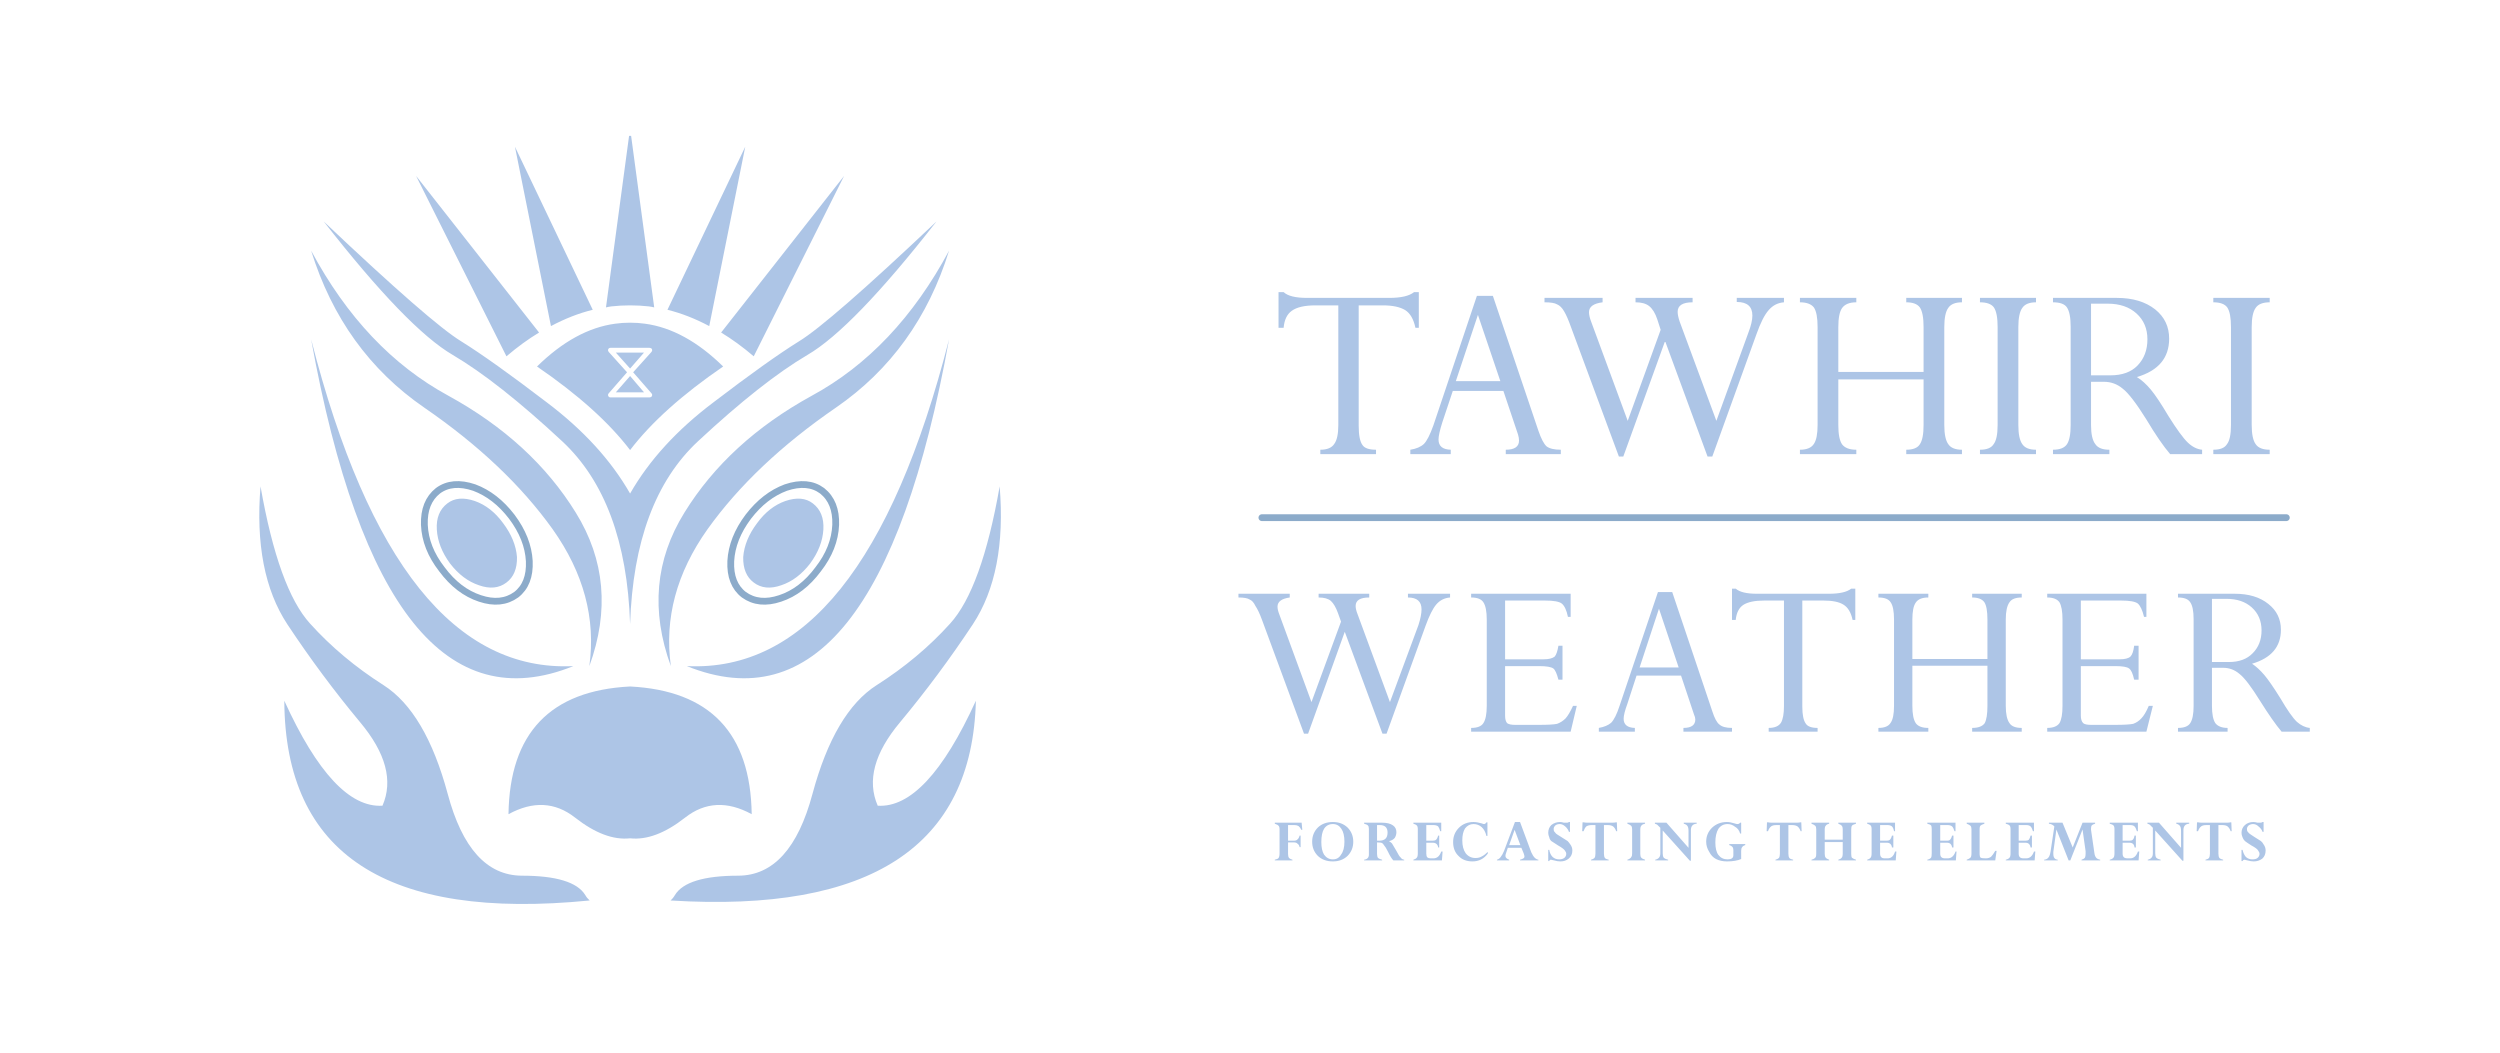 
<svg xmlns="http://www.w3.org/2000/svg" version="1.1" xmlns:xlink="http://www.w3.org/1999/xlink" preserveAspectRatio="none" x="0px" y="0px" width="368px" height="155px" viewBox="0 0 368 155">
<defs>
<g id="copia_logoiso_horizontal_0_Layer0_0_FILL">
<path fill="#ADC5E6" stroke="none" d="
M 143.6 -32.5
Q 144.15 -31.7 144.15 -29.6
L 144.15 -15.2
Q 144.15 -13.1 143.55 -12.35 143.05 -11.55 141.55 -11.55
L 141.55 -10.9 149.85 -10.9 149.85 -11.55
Q 148.35 -11.55 147.8 -12.35 147.2 -13.15 147.2 -15.2
L 147.2 -29.6
Q 147.2 -31.65 147.8 -32.45 148.35 -33.25 149.85 -33.25
L 149.85 -33.9 141.55 -33.9 141.55 -33.25
Q 143.05 -33.25 143.6 -32.5
M 117.95 -33.9
L 117.95 -33.25
Q 119.5 -33.25 120 -32.5 120.55 -31.7 120.55 -29.65
L 120.55 -15.2
Q 120.55 -13.15 120 -12.35 119.45 -11.55 117.95 -11.55
L 117.95 -10.9 126.25 -10.9 126.25 -11.55
Q 124.75 -11.55 124.2 -12.35 123.55 -13.15 123.55 -15.2
L 123.55 -21.55 125.45 -21.55
Q 127 -21.55 128.2 -20.55 129.45 -19.6 131.7 -16 133.7 -12.65 135.2 -10.9
L 139.9 -10.9 139.9 -11.55
Q 138.8 -11.65 137.8 -12.6 136.8 -13.55 134.95 -16.5 133.35 -19.2 132.35 -20.4 131.35 -21.6 130.3 -22.25 135.05 -23.65 135.05 -27.9 135.05 -30.55 133 -32.2 130.85 -33.9 127.35 -33.9
L 117.95 -33.9
M 126 -33.05
Q 128.65 -33.05 130.25 -31.6 131.85 -30.15 131.85 -27.8 131.85 -25.45 130.4 -23.95 129 -22.5 126.4 -22.5
L 123.55 -22.5 123.55 -33.05 126 -33.05
M 109.25 -32.5
Q 109.8 -31.7 109.8 -29.6
L 109.8 -15.2
Q 109.8 -13.1 109.2 -12.35 108.7 -11.55 107.2 -11.55
L 107.2 -10.9 115.45 -10.9 115.45 -11.55
Q 114 -11.55 113.45 -12.35 112.85 -13.15 112.85 -15.2
L 112.85 -29.6
Q 112.85 -31.65 113.45 -32.45 114 -33.25 115.45 -33.25
L 115.45 -33.9 107.2 -33.9 107.2 -33.25
Q 108.7 -33.25 109.25 -32.5
M 80.7 -33.9
L 80.7 -33.25
Q 82.15 -33.25 82.75 -32.5 83.3 -31.7 83.3 -29.6
L 83.3 -15.2
Q 83.3 -13.2 82.75 -12.4 82.2 -11.55 80.7 -11.55
L 80.7 -10.9 89 -10.9 89 -11.55
Q 87.5 -11.55 86.9 -12.35 86.35 -13.15 86.35 -15.2
L 86.35 -21.9 98.9 -21.9 98.9 -15.2
Q 98.9 -13.15 98.35 -12.35 97.85 -11.55 96.35 -11.55
L 96.35 -10.9 104.55 -10.9 104.55 -11.55
Q 103.1 -11.55 102.55 -12.35 101.95 -13.15 101.95 -15.2
L 101.95 -29.6
Q 101.95 -31.65 102.55 -32.45 103.1 -33.25 104.55 -33.25
L 104.55 -33.9 96.35 -33.9 96.35 -33.25
Q 97.8 -33.25 98.35 -32.5 98.9 -31.7 98.9 -29.6
L 98.9 -23 86.35 -23 86.35 -29.6
Q 86.35 -31.6 86.9 -32.4 87.5 -33.25 89 -33.25
L 89 -33.9 80.7 -33.9
M 63 -30.4
Q 62.7 -31.3 62.7 -31.85 62.7 -33.25 64.9 -33.25
L 64.9 -33.9 56.5 -33.9 56.5 -33.25
Q 57.8 -33.25 58.5 -32.7 59.25 -32.1 59.7 -30.75
L 60.2 -29.2 55.35 -15.8 49.95 -30.45
Q 49.65 -31.25 49.65 -31.8 49.65 -33 51.65 -33.25
L 51.65 -33.9 43.1 -33.9 43.1 -33.25
Q 44.45 -33.25 44.95 -32.95 45.55 -32.7 46 -31.9 46.45 -31.15 47 -29.6
L 54.05 -10.55 54.7 -10.55 60.85 -27.55 67.1 -10.55 67.8 -10.55 74.3 -28.55
Q 75.2 -31.1 76.1 -32.1 77 -33.15 78.35 -33.25
L 78.35 -33.9 71.4 -33.9 71.4 -33.3
Q 73.7 -33.3 73.7 -31.3 73.7 -30.3 73.1 -28.75
L 68.4 -15.8 63 -30.4
M 35.5 -34.2
L 33.15 -34.2 26.75 -15.15
Q 26 -13.05 25.35 -12.4 24.65 -11.75 23.35 -11.55
L 23.35 -10.9 29.3 -10.9 29.3 -11.55
Q 27.5 -11.6 27.5 -13.05 27.5 -13.8 28.05 -15.55
L 29.6 -20.2 37.05 -20.2 39.2 -13.8
Q 39.35 -13.3 39.35 -12.9 39.35 -11.55 37.4 -11.55
L 37.4 -10.9 45.5 -10.9 45.5 -11.55
Q 44.05 -11.55 43.4 -12.05 42.8 -12.6 42.2 -14.35
L 35.5 -34.2
M 36.6 -21.65
L 30.05 -21.65 33.3 -31.4 36.6 -21.65
M 22.6 -32.1
Q 23.7 -31.4 24.1 -29.5
L 24.6 -29.5 24.6 -34.75 23.9 -34.75
Q 22.85 -33.9 20.25 -33.9
L 8.15 -33.9
Q 5.6 -33.9 4.7 -34.75
L 3.95 -34.75 3.95 -29.5 4.7 -29.5
Q 4.85 -31.25 5.9 -32 7 -32.8 9.4 -32.8
L 12.75 -32.8 12.75 -15.2
Q 12.75 -13.2 12.15 -12.4 11.6 -11.55 10.1 -11.55
L 10.1 -10.9 18.3 -10.9 18.3 -11.55
Q 16.75 -11.55 16.3 -12.25 15.75 -13 15.75 -15.1
L 15.75 -32.8 19.3 -32.8
Q 21.45 -32.8 22.6 -32.1
M 34.7 43.3
L 34.55 43.3
Q 34.4 43.55 34.2 43.55 34.1 43.55 33.85 43.45 33.15 43.25 32.65 43.25 31.35 43.25 30.5 44.1 29.65 44.95 29.65 46.2 29.65 47.5 30.45 48.25 31.2 49.05 32.5 49.05 33.9 49.05 34.75 47.9
L 34.75 47.65
Q 34.3 48.1 33.9 48.3 33.5 48.55 32.95 48.55 32.05 48.55 31.5 47.85 31 47.15 31 45.95 31 44.85 31.4 44.2 31.9 43.55 32.65 43.55 33.35 43.55 33.85 44 34.35 44.45 34.55 45.3
L 34.7 45.3 34.7 43.3
M 24.3 43.75
Q 24.45 43.9 24.45 44.3
L 24.45 47.85
Q 24.45 48.35 24.3 48.5 24.15 48.7 23.8 48.8
L 23.8 48.9 28 48.9 28.1 47.6 27.9 47.6
Q 27.55 48.6 26.75 48.6
L 26.45 48.6
Q 26 48.6 25.85 48.45 25.7 48.3 25.7 47.9
L 25.7 46.3 26.65 46.3
Q 27.35 46.3 27.45 47
L 27.6 47 27.6 45.25 27.45 45.25
Q 27.35 45.65 27.15 45.85 27 46 26.65 46
L 25.7 46 25.7 43.7 26.75 43.7
Q 27.2 43.7 27.45 43.9 27.6 44.1 27.75 44.6
L 27.9 44.6 27.9 43.35 23.8 43.35 23.8 43.5
Q 24.15 43.6 24.3 43.75
M 18.45 46.25
Q 19 46.25 19.2 46.35 19.35 46.45 19.5 46.7 19.7 46.9 20.05 47.6 20.5 48.55 20.85 48.9
L 22.45 48.9 22.45 48.8
Q 22.1 48.75 21.95 48.5 21.7 48.3 21.3 47.5 20.85 46.7 20.65 46.4 20.4 46.15 20.25 46.1
L 20.25 46.05
Q 20.75 45.95 21.05 45.6 21.3 45.2 21.3 44.75 21.3 44.1 20.8 43.75 20.25 43.35 19.2 43.35
L 16.55 43.35 16.55 43.5
Q 16.95 43.6 17.1 43.75 17.25 43.9 17.25 44.25
L 17.25 48.05
Q 17.25 48.7 16.55 48.8
L 16.55 48.9 19.2 48.9 19.2 48.8
Q 18.8 48.7 18.6 48.55 18.45 48.35 18.45 47.95
L 18.45 46.25
M 18.45 43.7
L 18.85 43.7
Q 20 43.7 20 44.8 20 45.4 19.7 45.7 19.4 46 18.75 46 18.6 46 18.45 46
L 18.45 43.7
M 9.75 44.05
Q 8.9 44.9 8.9 46.15 8.9 47.4 9.75 48.25 10.6 49.05 11.95 49.05 13.25 49.05 14.1 48.25 14.95 47.4 14.95 46.15 14.95 44.9 14.1 44.05 13.25 43.25 11.95 43.25 10.6 43.25 9.75 44.05
M 13.2 44.25
Q 13.65 44.9 13.65 46.15 13.65 47.4 13.15 48.05 12.75 48.75 11.95 48.75 11.15 48.75 10.65 48.05 10.25 47.4 10.25 46.2 10.25 44.9 10.65 44.25 11.1 43.55 11.95 43.55 12.75 43.55 13.2 44.25
M 3.95 48.55
Q 3.85 48.7 3.4 48.8
L 3.4 48.9 6 48.9 6 48.8
Q 5.65 48.7 5.5 48.55 5.35 48.35 5.35 47.95
L 5.35 46.25 6.2 46.25
Q 6.6 46.25 6.75 46.45 7 46.6 7.05 46.95
L 7.2 46.95 7.2 45.25 7.05 45.25
Q 6.95 45.65 6.75 45.8 6.6 46 6.2 46
L 5.35 46 5.35 43.7 6.3 43.7
Q 6.65 43.7 6.9 43.85 7.15 44.05 7.3 44.4
L 7.45 44.4 7.35 43.35 3.4 43.35 3.4 43.5
Q 3.85 43.65 3.95 43.8 4.1 43.95 4.1 44.25
L 4.1 47.85
Q 4.1 48.35 3.95 48.55
M 80.9 43.3
L 80.75 43.3
Q 80.55 43.35 80.15 43.35
L 76.6 43.35
Q 76.25 43.35 76.05 43.3
L 75.85 43.3 75.8 44.6 76 44.6
Q 76.15 44.15 76.45 43.9 76.7 43.7 77.25 43.7
L 77.75 43.7 77.75 47.9
Q 77.75 48.35 77.6 48.55 77.45 48.7 77.1 48.8
L 77.1 48.9 79.7 48.9 79.7 48.8
Q 79.25 48.7 79.15 48.55 79 48.35 79 47.9
L 79 43.7 79.55 43.7
Q 80.05 43.7 80.35 43.9 80.65 44.15 80.8 44.6
L 80.95 44.6 80.9 43.3
M 68.7 44.25
Q 69.2 43.55 70.05 43.55 70.65 43.55 71.15 43.95 71.7 44.25 71.9 44.95
L 72.05 44.95 72.05 43.35 71.9 43.35
Q 71.75 43.55 71.5 43.55 71.35 43.55 71.05 43.45 70.45 43.25 69.95 43.25 68.65 43.25 67.75 44.1 66.9 44.95 66.9 46.15 66.9 46.95 67.35 47.65 67.7 48.35 68.35 48.7 69.05 49.05 69.95 49.05 71.25 49.05 72.05 48.7
L 72.05 47.5
Q 72.05 47.1 72.2 46.95 72.3 46.75 72.65 46.65
L 72.65 46.5 70.3 46.5 70.3 46.65
Q 70.9 46.8 70.9 47.35
L 70.9 48.15
Q 70.9 48.75 70.05 48.75 69.2 48.75 68.7 48.1 68.25 47.5 68.25 46.25 68.25 45 68.7 44.25
M 59.35 43.5
Q 59.55 43.55 59.7 43.65 59.8 43.75 60.15 44.1
L 60.15 47.85
Q 60.15 48.3 59.95 48.5 59.8 48.7 59.4 48.8
L 59.4 48.9 61.3 48.9 61.3 48.8
Q 60.85 48.7 60.65 48.5 60.5 48.3 60.5 47.85
L 60.5 44.5 64.5 48.95 64.65 48.95 64.65 44.45
Q 64.65 43.55 65.5 43.5
L 65.5 43.35 63.6 43.35 63.6 43.5
Q 64 43.6 64.15 43.85 64.3 44.05 64.3 44.6
L 64.3 47.05 61.05 43.35 59.35 43.35 59.35 43.5
M 55.3 43.35
L 55.3 43.5
Q 55.7 43.65 55.85 43.8 56 43.95 56 44.3
L 56 47.85
Q 56 48.25 55.9 48.35 55.85 48.5 55.7 48.6 55.6 48.7 55.3 48.8
L 55.3 48.9 57.9 48.9 57.9 48.8
Q 57.45 48.65 57.35 48.5 57.2 48.35 57.2 47.95
L 57.2 44.4
Q 57.2 43.95 57.35 43.8 57.45 43.6 57.9 43.5
L 57.9 43.35 55.3 43.35
M 41.65 48.5
Q 41.4 48.25 41.15 47.7
L 39.5 43.25 38.75 43.25 37.15 47.5
Q 36.9 48.1 36.65 48.4 36.45 48.7 36.1 48.8
L 36.1 48.9 37.9 48.9 37.9 48.8
Q 37.35 48.6 37.35 48.25 37.35 48.05 37.45 47.8
L 37.7 47.05 39.7 47.05 40.05 47.9
Q 40.15 48.2 40.15 48.35 40.15 48.5 40 48.6 39.85 48.7 39.5 48.8
L 39.5 48.9 42.2 48.9 42.2 48.8
Q 41.9 48.75 41.65 48.5
M 37.9 46.65
L 38.7 44.4 39.55 46.65 37.9 46.65
M 48.9 43.3
L 48.7 43.3 48.65 44.6 48.85 44.6
Q 49 44.15 49.25 43.9 49.55 43.7 50.1 43.7
L 50.6 43.7 50.6 47.9
Q 50.6 48.35 50.45 48.55 50.3 48.7 49.95 48.8
L 49.95 48.9 52.55 48.9 52.55 48.8
Q 52.1 48.7 52 48.55 51.85 48.35 51.85 47.9
L 51.85 43.7 52.4 43.7
Q 52.9 43.7 53.2 43.9 53.5 44.15 53.65 44.6
L 53.8 44.6 53.75 43.3 53.6 43.3
Q 53.4 43.35 53 43.35
L 49.45 43.35
Q 49.1 43.35 48.9 43.3
M 46.85 43.25
L 46.7 43.25
Q 46.55 43.35 46.45 43.35 46.3 43.35 45.95 43.35 45.65 43.25 45.4 43.25 44.65 43.25 44.1 43.7 43.65 44.15 43.65 44.85 43.65 45.15 43.8 45.5 43.85 45.8 44.1 46.05 44.4 46.25 45.1 46.7 45.9 47.15 46.1 47.45 46.3 47.7 46.3 47.95 46.3 48.3 46 48.55 45.7 48.75 45.25 48.75 44.7 48.75 44.3 48.4 43.9 48 43.8 47.35
L 43.65 47.35 43.65 49 43.8 49
Q 43.85 48.8 44.05 48.8 44.15 48.8 44.5 48.9 45 49.05 45.45 49.05 46.15 49.05 46.65 48.65 47.2 48.2 47.2 47.45 47.2 46.95 46.9 46.55 46.7 46.25 46.5 46.05 46.3 45.9 45.55 45.45 44.8 45 44.75 44.9 44.6 44.75 44.5 44.6 44.45 44.45 44.45 44.25 44.45 44 44.7 43.75 44.95 43.55 45.35 43.55 45.75 43.55 46.15 43.9 46.55 44.25 46.7 44.7
L 46.85 44.7 46.85 43.25
M 54.75 28.05
Q 54.75 27.35 55.3 25.85
L 56.65 21.7 63.2 21.7 65.1 27.4
Q 65.3 27.85 65.3 28.15 65.3 29.4 63.55 29.4
L 63.55 29.95 70.7 29.95 70.7 29.4
Q 69.4 29.4 68.85 28.9 68.3 28.5 67.8 26.95
L 61.9 9.4 59.8 9.4 54.15 26.15
Q 53.55 28 52.9 28.65 52.25 29.2 51.1 29.4
L 51.1 29.95 56.4 29.95 56.4 29.4
Q 54.75 29.35 54.75 28.05
M 57.1 20.5
L 59.95 11.85 62.85 20.5 57.1 20.5
M 43.15 10.65
Q 45.1 10.65 45.65 11.1 46.25 11.6 46.55 13.05
L 46.95 13.05 46.95 9.65 32.3 9.65 32.3 10.2
Q 33.65 10.2 34.1 10.9 34.6 11.65 34.6 13.45
L 34.6 26.15
Q 34.6 27.95 34.1 28.7 33.65 29.4 32.3 29.4
L 32.3 29.95 46.95 29.95 47.85 26.15 47.3 26.15
Q 46.7 27.45 46.2 28 45.65 28.55 44.95 28.8 44.25 28.95 42.3 28.95
L 38.75 28.95
Q 37.95 28.95 37.6 28.7 37.3 28.35 37.3 27.6
L 37.3 20.3 42.3 20.3
Q 43.9 20.3 44.4 20.65 44.8 20.95 45.15 22.3
L 45.75 22.3 45.75 17.3 45.15 17.3
Q 44.95 18.5 44.6 18.9 44.1 19.3 42.95 19.3
L 37.3 19.3 37.3 10.65 43.15 10.65
M 111 43.35
L 111 43.5
Q 111.4 43.6 111.55 43.75 111.7 43.9 111.7 44.3
L 111.7 47.85
Q 111.7 48.35 111.55 48.5 111.4 48.7 111 48.8
L 111 48.9 115.25 48.9 115.35 47.6 115.15 47.6
Q 114.8 48.6 114 48.6
L 113.65 48.6
Q 113.25 48.6 113.1 48.45 112.9 48.3 112.9 47.9
L 112.9 46.3 113.9 46.3
Q 114.55 46.3 114.65 47
L 114.85 47 114.85 45.25 114.65 45.25
Q 114.55 45.65 114.4 45.85 114.25 46 113.9 46
L 112.9 46 112.9 43.7 114 43.7
Q 114.45 43.7 114.65 43.9 114.85 44.1 115 44.6
L 115.15 44.6 115.15 43.35 111 43.35
M 105.8 43.8
Q 105.95 43.95 105.95 44.3
L 105.95 47.85
Q 105.95 48.35 105.8 48.5 105.65 48.65 105.25 48.8
L 105.25 48.9 109.45 48.9 109.65 47.5 109.45 47.5
Q 109.1 48.1 108.85 48.35 108.55 48.6 108.05 48.6 107.5 48.6 107.3 48.5 107.15 48.35 107.15 48
L 107.15 44.25
Q 107.15 43.95 107.25 43.8 107.4 43.65 107.85 43.5
L 107.85 43.35 105.25 43.35 105.25 43.5
Q 105.65 43.65 105.8 43.8
M 100 48.5
Q 99.85 48.7 99.45 48.8
L 99.45 48.9 103.65 48.9 103.75 47.6 103.6 47.6
Q 103.25 48.6 102.45 48.6
L 102.1 48.6
Q 101.7 48.6 101.55 48.45 101.35 48.3 101.35 47.9
L 101.35 46.3 102.35 46.3
Q 103 46.3 103.1 47
L 103.3 47 103.3 45.25 103.1 45.25
Q 103 45.65 102.8 45.85 102.7 46 102.35 46
L 101.35 46 101.35 43.7 102.45 43.7
Q 102.85 43.7 103.1 43.9 103.3 44.1 103.45 44.6
L 103.6 44.6 103.6 43.35 99.45 43.35 99.45 43.5
Q 99.85 43.6 100 43.75 100.1 43.9 100.1 44.3
L 100.1 47.85
Q 100.1 48.35 100 48.5
M 90.6 43.35
L 90.6 43.5
Q 90.95 43.6 91.1 43.75 91.25 43.9 91.25 44.3
L 91.25 47.85
Q 91.25 48.35 91.1 48.5 90.95 48.7 90.6 48.8
L 90.6 48.9 94.8 48.9 94.9 47.6 94.7 47.6
Q 94.4 48.6 93.6 48.6
L 93.25 48.6
Q 92.8 48.6 92.7 48.45 92.5 48.3 92.5 47.9
L 92.5 46.3 93.5 46.3
Q 94.15 46.3 94.25 47
L 94.45 47 94.45 45.25 94.25 45.25
Q 94.15 45.65 93.95 45.85 93.8 46 93.5 46
L 92.5 46 92.5 43.7 93.6 43.7
Q 94 43.7 94.25 43.9 94.45 44.1 94.55 44.6
L 94.7 44.6 94.7 43.35 90.6 43.35
M 84.35 45.85
L 84.35 44.25
Q 84.35 43.95 84.5 43.8 84.6 43.6 85 43.5
L 85 43.35 82.4 43.35 82.4 43.5
Q 82.8 43.65 82.95 43.8 83.1 43.95 83.1 44.3
L 83.1 47.85
Q 83.1 48.25 83.05 48.35 83 48.5 82.85 48.6 82.75 48.7 82.4 48.8
L 82.4 48.9 85 48.9 85 48.8
Q 84.6 48.65 84.5 48.5 84.35 48.35 84.35 47.95
L 84.35 46.2 87 46.2 87 47.85
Q 87 48.35 86.85 48.5 86.7 48.7 86.35 48.8
L 86.35 48.9 88.95 48.9 88.95 48.8
Q 88.5 48.65 88.35 48.5 88.25 48.35 88.25 47.95
L 88.25 44.4
Q 88.25 43.95 88.35 43.8 88.45 43.65 88.95 43.5
L 88.95 43.35 86.35 43.35 86.35 43.5
Q 86.75 43.65 86.85 43.8 87 43.95 87 44.3
L 87 45.85 84.35 45.85
M 88.25 8.9
Q 87.3 9.65 85 9.65
L 74.35 9.65
Q 72.1 9.65 71.25 8.9
L 70.7 8.9 70.7 13.5 71.25 13.5
Q 71.4 11.95 72.35 11.3 73.35 10.65 75.45 10.65
L 78.35 10.65 78.35 26.15
Q 78.35 27.9 77.9 28.65 77.4 29.4 76.1 29.4
L 76.1 29.95 83.3 29.95 83.3 29.4
Q 81.95 29.4 81.55 28.75 81.05 28.05 81.05 26.25
L 81.05 10.65 84.15 10.65
Q 86.15 10.65 87.1 11.25 88.1 11.85 88.45 13.5
L 88.85 13.5 88.85 8.9 88.25 8.9
M 111.55 10.9
Q 112 10.2 113.35 10.2
L 113.35 9.65 106.05 9.65 106.05 10.2
Q 107.35 10.2 107.85 10.9 108.3 11.6 108.3 13.45
L 108.3 19.25 97.25 19.25 97.25 13.45
Q 97.25 11.65 97.75 10.95 98.25 10.2 99.6 10.2
L 99.6 9.65 92.25 9.65 92.25 10.2
Q 93.6 10.2 94.05 10.9 94.55 11.6 94.55 13.45
L 94.55 26.15
Q 94.55 27.95 94.05 28.65 93.6 29.4 92.25 29.4
L 92.25 29.95 99.6 29.95 99.6 29.4
Q 98.25 29.4 97.75 28.7 97.25 27.95 97.25 26.15
L 97.25 20.25 108.3 20.25 108.3 26.15
Q 108.3 27.95 107.9 28.7 107.4 29.4 106.05 29.4
L 106.05 29.95 113.35 29.95 113.35 29.4
Q 112 29.4 111.55 28.7 111 27.95 111 26.15
L 111 13.45
Q 111 11.65 111.55 10.9
M 148.95 43.25
L 148.8 43.25
Q 148.65 43.35 148.5 43.35 148.35 43.35 148.05 43.35 147.7 43.25 147.45 43.25 146.7 43.25 146.2 43.7 145.7 44.15 145.7 44.85 145.7 45.15 145.85 45.5 145.95 45.8 146.2 46.05 146.45 46.25 147.15 46.7 148 47.15 148.15 47.45 148.35 47.7 148.35 47.95 148.35 48.3 148.05 48.55 147.8 48.75 147.3 48.75 146.75 48.75 146.35 48.4 146 48 145.85 47.35
L 145.7 47.35 145.7 49 145.85 49
Q 145.95 48.8 146.15 48.8 146.2 48.8 146.55 48.9 147.1 49.05 147.5 49.05 148.2 49.05 148.75 48.65 149.25 48.2 149.25 47.45 149.25 46.95 148.95 46.55 148.8 46.25 148.55 46.05 148.35 45.9 147.6 45.45 146.9 45 146.8 44.9 146.65 44.75 146.55 44.6 146.5 44.45 146.5 44.25 146.5 44 146.75 43.75 147.05 43.55 147.4 43.55 147.85 43.55 148.2 43.9 148.65 44.25 148.8 44.7
L 148.95 44.7 148.95 43.25
M 136.1 43.5
Q 136.5 43.6 136.65 43.85 136.8 44.05 136.8 44.6
L 136.8 47.05 133.55 43.35 131.85 43.35 131.85 43.5
Q 132.05 43.55 132.2 43.65 132.3 43.75 132.65 44.1
L 132.65 47.85
Q 132.65 48.3 132.45 48.5 132.3 48.7 131.9 48.8
L 131.9 48.9 133.8 48.9 133.8 48.8
Q 133.35 48.7 133.15 48.5 133 48.3 133 47.85
L 133 44.5 137 48.95 137.15 48.95 137.15 44.45
Q 137.15 43.55 138 43.5
L 138 43.35 136.1 43.35 136.1 43.5
M 139.35 43.3
L 139.15 43.3 139.1 44.6 139.3 44.6
Q 139.45 44.15 139.75 43.9 140 43.7 140.55 43.7
L 141.05 43.7 141.05 47.9
Q 141.05 48.35 140.9 48.55 140.8 48.7 140.4 48.8
L 140.4 48.9 143 48.9 143 48.8
Q 142.6 48.7 142.45 48.55 142.3 48.35 142.3 47.9
L 142.3 43.7 142.85 43.7
Q 143.4 43.7 143.65 43.9 143.95 44.15 144.1 44.6
L 144.25 44.6 144.2 43.3 144.05 43.3
Q 143.85 43.35 143.5 43.35
L 139.9 43.35
Q 139.55 43.35 139.35 43.3
M 124.15 43.5
L 124.15 43.35 122.3 43.35 120.85 47 119.35 43.35 117.35 43.35 117.35 43.5
Q 117.85 43.55 118.15 43.9
L 117.6 47.55
Q 117.5 48.2 117.3 48.45 117.1 48.75 116.65 48.8
L 116.65 48.9 118.65 48.9 118.65 48.8
Q 118 48.75 118 47.95 118 47.85 118 47.65
L 118.45 44.35 120.25 48.9 120.5 48.9 122.3 44.35 122.75 47.55
Q 122.75 47.8 122.75 47.95 122.75 48.3 122.65 48.5 122.5 48.7 122.15 48.8
L 122.15 48.9 124.9 48.9 124.9 48.8
Q 124.45 48.7 124.3 48.5 124.1 48.25 124.05 47.85
L 123.55 44.4
Q 123.55 44.3 123.55 44.2 123.55 43.9 123.65 43.75 123.8 43.6 124.15 43.5
M 126.3 43.35
L 126.3 43.5
Q 126.7 43.6 126.85 43.75 127 43.9 127 44.3
L 127 47.85
Q 127 48.35 126.85 48.5 126.7 48.7 126.3 48.8
L 126.3 48.9 130.55 48.9 130.65 47.6 130.45 47.6
Q 130.1 48.6 129.3 48.6
L 129 48.6
Q 128.55 48.6 128.4 48.45 128.2 48.3 128.2 47.9
L 128.2 46.3 129.2 46.3
Q 129.9 46.3 129.95 47
L 130.15 47 130.15 45.25 129.95 45.25
Q 129.9 45.65 129.7 45.85 129.55 46 129.2 46
L 128.2 46 128.2 43.7 129.3 43.7
Q 129.75 43.7 129.95 43.9 130.15 44.1 130.3 44.6
L 130.45 44.6 130.45 43.35 126.3 43.35
M 127.95 10.65
Q 129.9 10.65 130.45 11.1 131 11.6 131.35 13.05
L 131.7 13.05 131.7 9.65 117.1 9.65 117.1 10.2
Q 118.4 10.2 118.9 10.9 119.35 11.65 119.35 13.45
L 119.35 26.15
Q 119.35 27.95 118.9 28.7 118.4 29.4 117.1 29.4
L 117.1 29.95 131.7 29.95 132.65 26.15 132.05 26.15
Q 131.5 27.45 130.95 28 130.45 28.55 129.75 28.8 129 28.95 127.1 28.95
L 123.55 28.95
Q 122.7 28.95 122.4 28.7 122.05 28.35 122.05 27.6
L 122.05 20.3 127.1 20.3
Q 128.7 20.3 129.15 20.65 129.6 20.95 129.9 22.3
L 130.55 22.3 130.55 17.3 129.9 17.3
Q 129.75 18.5 129.35 18.9 128.9 19.3 127.75 19.3
L 122.05 19.3 122.05 10.65 127.95 10.65
M 149.65 11.15
Q 147.8 9.65 144.7 9.65
L 136.35 9.65 136.35 10.2
Q 137.7 10.2 138.15 10.9 138.65 11.6 138.65 13.4
L 138.65 26.15
Q 138.65 27.95 138.15 28.7 137.7 29.4 136.35 29.4
L 136.35 29.95 143.65 29.95 143.65 29.4
Q 142.4 29.4 141.85 28.7 141.35 27.95 141.35 26.15
L 141.35 20.55 143 20.55
Q 144.35 20.55 145.4 21.45 146.5 22.3 148.45 25.45 150.3 28.4 151.6 29.95
L 155.75 29.95 155.75 29.4
Q 154.75 29.3 153.85 28.5 152.95 27.65 151.4 25 149.9 22.6 149.05 21.6 148.15 20.55 147.25 19.95 151.5 18.7 151.5 14.95 151.5 12.6 149.65 11.15
M 143.5 10.4
Q 145.8 10.4 147.2 11.65 148.65 12.95 148.65 15.05 148.65 17.1 147.35 18.4 146.1 19.7 143.85 19.7
L 141.35 19.7 141.35 10.4 143.5 10.4
M -1.95 10.2
Q -0.75 10.2 -0.3 10.5 0.2 10.7 0.55 11.45 1 12.1 1.5 13.45
L 7.7 30.25 8.3 30.25 13.7 15.25 19.25 30.25 19.85 30.25 25.6 14.35
Q 26.4 12.15 27.15 11.25 27.95 10.3 29.2 10.2
L 29.2 9.65 23 9.65 23 10.2
Q 25 10.2 25 11.95 25 12.85 24.55 14.25
L 20.35 25.6 15.6 12.7
Q 15.3 11.95 15.3 11.45 15.3 10.2 17.3 10.2
L 17.3 9.65 9.85 9.65 9.85 10.2
Q 11.05 10.2 11.65 10.7 12.25 11.25 12.7 12.5
L 13.15 13.75 8.8 25.6 4.05 12.65
Q 3.8 12 3.8 11.55 3.8 10.45 5.6 10.2
L 5.6 9.65 -1.95 9.65 -1.95 10.2 Z"/>
</g>

<g id="copia_logoiso_horizontal_0_Layer0_1_FILL">
<path fill="#FFFFFF" fill-opacity="0" stroke="none" d="
M 184.3 -77.75
L -184.25 -77.75 -184.25 77.75 184.3 77.75 184.3 -77.75 Z"/>
</g>

<g id="copia_logoiso_horizontal_0_Layer0_2_FILL">
<path fill="#ADC5E6" stroke="none" d="
M -83.15 20.3
Q -55.3 31.55 -44.55 -27.8 -57.15 21.55 -83.15 20.3
M -138.45 -27.8
Q -127.7 31.55 -99.85 20.3 -125.85 21.55 -138.45 -27.8
M -127.95 40.85
Q -135.15 41.3 -142.4 25.4 -142.25 59.25 -97.45 54.8 -97.85 54.45 -98.1 54 -99.85 51.15 -107.45 51.15 -115.15 51.1 -118.35 39.1 -121.6 27.05 -127.8 23.1 -134 19.15 -138.6 14.05 -143.25 8.95 -145.9 -6.15 -146.95 6.55 -141.95 14.15 -136.95 21.7 -131.25 28.55 -125.55 35.35 -127.95 40.85
M -99.6 42.6
Q -95.2 46.05 -91.5 45.65 -87.8 46.05 -83.4 42.6 -79 39.15 -73.6 42.1 -73.85 24.2 -91.5 23.3 -109.15 24.2 -109.4 42.1 -104 39.15 -99.6 42.6
M -44.4 14.05
Q -49 19.15 -55.2 23.1 -61.4 27.05 -64.65 39.1 -67.85 51.1 -75.55 51.15 -83.15 51.15 -84.9 54 -85.15 54.45 -85.55 54.8 -41.4 57.55 -40.6 25.4 -47.85 41.3 -55.05 40.85 -57.45 35.35 -51.75 28.55 -46.05 21.7 -41.05 14.15 -36.05 6.55 -37.1 -6.15 -39.75 8.95 -44.4 14.05
M -79.85 -29.75
L -74.55 -56.15 -86 -32.15
Q -82.95 -31.4 -79.85 -29.75
M -78.1 -28.8
Q -75.7 -27.35 -73.3 -25.3
L -60 -51.85 -78.1 -28.8
M -61.2 -17.75
Q -49.15 -26.05 -44.55 -40.85 -52.4 -26.2 -64.75 -19.5 -77.05 -12.75 -83.5 -2.3 -89.95 8.1 -85.5 20.3 -86.95 9.8 -80.1 0.15 -73.2 -9.5 -61.2 -17.75
M -68.65 -4
Q -71.05 -3.15 -72.8 -0.75 -74.65 1.7 -74.85 4.25 -74.9 6.8 -73.3 8 -71.65 9.25 -69.25 8.4 -66.85 7.6 -65 5.2 -63.2 2.75 -63.05 0.2 -62.9 -2.35 -64.6 -3.65 -66.15 -4.85 -68.65 -4
M -103.15 -29.75
Q -100.05 -31.4 -97 -32.15
L -108.45 -56.15 -103.15 -29.75
M -91.5 -5.1
Q -95.7 -12.45 -103.8 -18.55 -111.85 -24.7 -116.35 -27.5 -120.8 -30.2 -136.6 -45.15 -124.3 -29.4 -117.6 -25.5 -110.9 -21.55 -101.5 -12.8 -92.1 -4.05 -91.5 14.1 -90.9 -4.05 -81.5 -12.8 -72.1 -21.55 -65.4 -25.5 -58.7 -29.4 -46.4 -45.15 -62.2 -30.2 -66.65 -27.5 -71.15 -24.7 -79.2 -18.55 -87.3 -12.45 -91.5 -5.1
M -114.35 -4
Q -116.85 -4.85 -118.4 -3.65 -120.1 -2.35 -119.95 0.2 -119.8 2.75 -118 5.2 -116.15 7.6 -113.75 8.4 -111.35 9.25 -109.7 8 -108.1 6.8 -108.15 4.25 -108.35 1.7 -110.2 -0.75 -111.95 -3.15 -114.35 -4
M -109.7 -25.3
Q -107.3 -27.35 -104.9 -28.8
L -123 -51.85 -109.7 -25.3
M -91.5 -30.25
Q -92.65 -30.25 -93.7 -30.1 -99.6 -29.3 -105.2 -23.8 -96.15 -17.6 -91.5 -11.5 -86.85 -17.6 -77.8 -23.8 -83.4 -29.3 -89.3 -30.1 -90.35 -30.25 -91.5 -30.25
M -94.65 -26.45
Q -94.55 -26.55 -94.4 -26.55
L -88.65 -26.55
Q -88.5 -26.55 -88.35 -26.45 -88.25 -26.35 -88.25 -26.2 -88.25 -26.1 -88.35 -25.95
L -91.05 -22.95 -88.35 -19.85
Q -88.25 -19.75 -88.25 -19.6 -88.25 -19.5 -88.35 -19.35 -88.5 -19.25 -88.65 -19.25
L -94.4 -19.25
Q -94.55 -19.25 -94.65 -19.35 -94.75 -19.5 -94.75 -19.6 -94.75 -19.75 -94.65 -19.85
L -91.95 -22.95 -94.65 -25.95
Q -94.75 -26.1 -94.75 -26.2 -94.75 -26.35 -94.65 -26.45
M -91.5 -22.4
L -93.6 -20 -89.45 -20 -91.5 -22.4
M -89.45 -25.85
L -93.6 -25.85 -91.5 -23.5 -89.45 -25.85
M -138.45 -40.85
Q -133.85 -26.05 -121.8 -17.75 -109.8 -9.5 -102.9 0.15 -96.05 9.8 -97.5 20.3 -93.05 8.1 -99.5 -2.3 -105.95 -12.75 -118.25 -19.5 -130.6 -26.2 -138.45 -40.85
M -91.5 -57.75
Q -91.55 -57.75 -91.65 -57.75
L -95.05 -32.5
Q -94.65 -32.6 -94.25 -32.65 -92.9 -32.8 -91.5 -32.8 -90.1 -32.8 -88.75 -32.65 -88.35 -32.6 -87.95 -32.5
L -91.35 -57.75
Q -91.45 -57.75 -91.5 -57.75 Z"/>
</g>

<path id="copia_logoiso_horizontal_0_Layer0_0_1_STROKES" stroke="#8CABCA" stroke-width="1" stroke-linejoin="round" stroke-linecap="round" fill="none" d="
M 1.5 -1.55
L 152.3 -1.55"/>

<path id="copia_logoiso_horizontal_0_Layer0_2_MEMBER_0_1_STROKES" stroke="#8CABCA" stroke-width="1" stroke-linejoin="round" stroke-linecap="round" fill="none" d="
M -74.739 9.825
Q -72.522 11.425 -69.395 10.37 -66.195 9.316 -63.796 6.08 -61.36 2.953 -61.215 -0.464 -61.105 -3.809 -63.214 -5.481 -65.323 -7.045 -68.559 -5.954 -71.685 -4.791 -74.085 -1.664 -76.485 1.535 -76.666 4.88 -76.812 8.225 -74.739 9.825 Z
M -108.261 9.825
Q -110.478 11.425 -113.605 10.37 -116.805 9.316 -119.204 6.08 -121.64 2.953 -121.785 -0.464 -121.895 -3.809 -119.786 -5.481 -117.677 -7.045 -114.441 -5.954 -111.315 -4.791 -108.915 -1.664 -106.515 1.535 -106.334 4.88 -106.188 8.225 -108.261 9.825 Z"/>
</defs>

<g transform="matrix( 1, 0, 0, 1, 184.25,77.75) ">
<g transform="matrix( 1, 0, 0, 1, 0,0) ">
<use xlink:href="#copia_logoiso_horizontal_0_Layer0_0_FILL"/>

<use xlink:href="#copia_logoiso_horizontal_0_Layer0_0_1_STROKES"/>
</g>

<g transform="matrix( 1, 0, 0, 1, 0,0) ">
<use xlink:href="#copia_logoiso_horizontal_0_Layer0_1_FILL"/>
</g>

<g transform="matrix( 1, 0, 0, 1, 0,0) ">
<use xlink:href="#copia_logoiso_horizontal_0_Layer0_2_FILL"/>
</g>

<g transform="matrix( 0.727, 0, 0, 0.727, -91.5,-3.7) ">
<use xlink:href="#copia_logoiso_horizontal_0_Layer0_2_MEMBER_0_1_STROKES" transform="matrix( 1.375, 0, 0, 1.375, 125.8,5.05) "/>
</g>
</g>
</svg>
